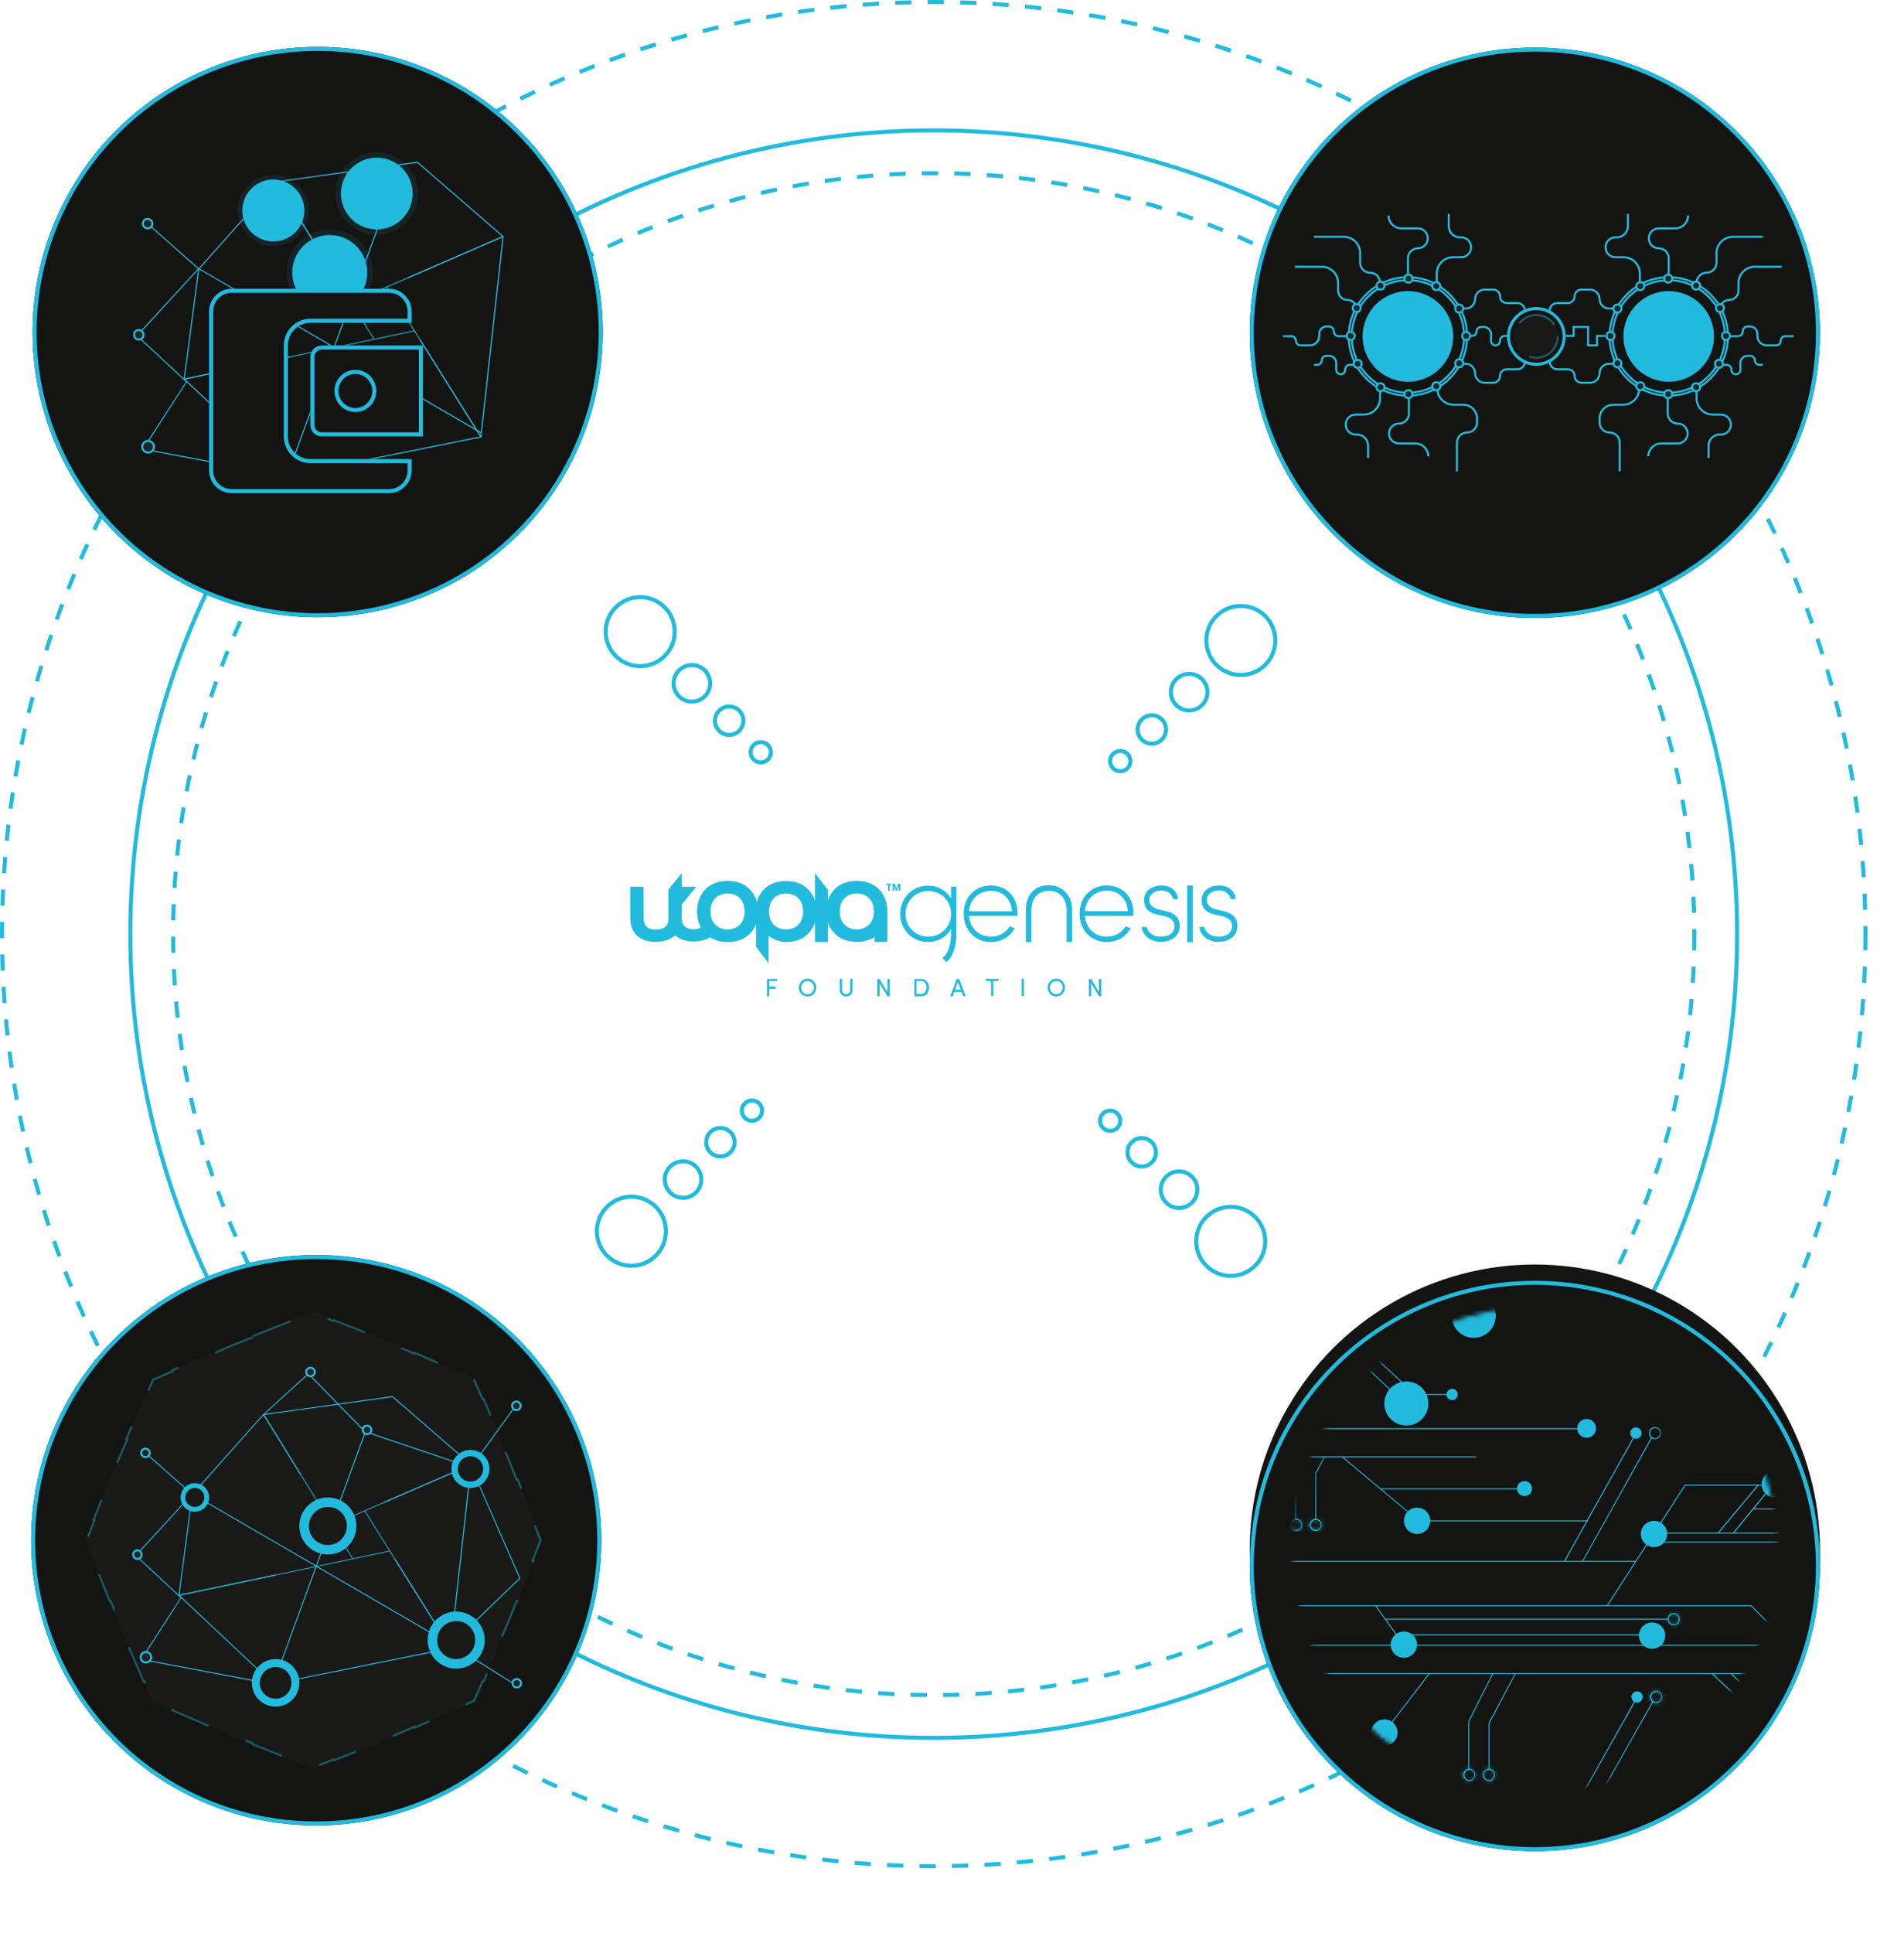 <svg width="469" height="476" viewBox="0 0 469 476" fill="none" xmlns="http://www.w3.org/2000/svg">
<circle cx="229.999" cy="230" r="197.897" stroke="#22BBDD"/>
<circle cx="230" cy="230" r="229.5" stroke="#22BBDD" stroke-dasharray="4 4"/>
<circle cx="230" cy="230" r="187.363" stroke="#22BBDD" stroke-dasharray="4 4"/>
<circle cx="157.696" cy="155.527" r="8.5" transform="rotate(45 157.696 155.527)" stroke="#22BBDD"/>
<circle cx="170.424" cy="168.255" r="4.5" transform="rotate(45 170.424 168.255)" stroke="#22BBDD"/>
<circle cx="179.616" cy="177.447" r="3.5" transform="rotate(45 179.616 177.447)" stroke="#22BBDD"/>
<circle cx="187.395" cy="185.225" r="2.5" transform="rotate(45 187.395 185.225)" stroke="#22BBDD"/>
<circle cx="305.643" cy="157.697" r="8.5" transform="rotate(135 305.643 157.697)" stroke="#22BBDD"/>
<circle cx="292.915" cy="170.425" r="4.5" transform="rotate(135 292.915 170.425)" stroke="#22BBDD"/>
<circle cx="283.723" cy="179.617" r="3.5" transform="rotate(135 283.723 179.617)" stroke="#22BBDD"/>
<circle cx="275.945" cy="187.395" r="2.5" transform="rotate(135 275.945 187.395)" stroke="#22BBDD"/>
<circle cx="303.155" cy="305.644" r="8.5" transform="rotate(-135 303.155 305.644)" stroke="#22BBDD"/>
<circle cx="290.428" cy="292.916" r="4.5" transform="rotate(-135 290.428 292.916)" stroke="#22BBDD"/>
<circle cx="281.235" cy="283.723" r="3.5" transform="rotate(-135 281.235 283.723)" stroke="#22BBDD"/>
<circle cx="273.457" cy="275.945" r="2.5" transform="rotate(-135 273.457 275.945)" stroke="#22BBDD"/>
<circle cx="155.527" cy="303.155" r="8.5" transform="rotate(-45 155.527 303.155)" stroke="#22BBDD"/>
<circle cx="168.255" cy="290.427" r="4.5" transform="rotate(-45 168.255 290.427)" stroke="#22BBDD"/>
<circle cx="177.447" cy="281.235" r="3.5" transform="rotate(-45 177.447 281.235)" stroke="#22BBDD"/>
<circle cx="185.225" cy="273.457" r="2.5" transform="rotate(-45 185.225 273.457)" stroke="#22BBDD"/>
<circle cx="78.251" cy="81.762" r="70.229" transform="rotate(-90 78.251 81.762)" fill="#141413"/>
<circle cx="78.251" cy="81.762" r="69.729" transform="rotate(-90 78.251 81.762)" fill="#141413" stroke="#22BBDD"/>
<path d="M35.416 110.552L35.18 110.421L45.768 94.016L33.581 82.667L33.66 82.562L48.913 65.973L49.018 66.026L118.548 106.418L118.417 106.655L48.965 66.289L33.948 82.641L46.082 93.964L35.416 110.552Z" fill="#22BBDD"/>
<path d="M70.774 117.411L70.669 117.384L35.105 110.685L35.132 110.422L70.616 117.095L95.424 49.208L95.687 49.287L70.774 117.411Z" fill="#22BBDD"/>
<path d="M36.962 55.423L36.788 55.62L48.885 66.33L49.059 66.134L36.962 55.423Z" fill="#22BBDD"/>
<path d="M35.361 82.411C35.361 83.061 34.842 83.58 34.192 83.58C33.542 83.58 33.023 83.061 33.023 82.411C33.023 81.762 33.54 81.244 34.188 81.242C34.847 81.266 35.361 81.793 35.361 82.411Z" fill="#252423" stroke="#22BBDD" stroke-width="0.5"/>
<path d="M37.922 110.005C37.922 110.805 37.284 111.442 36.485 111.442C35.686 111.442 35.048 110.805 35.048 110.005C35.048 109.208 35.684 108.571 36.481 108.568C37.289 108.598 37.922 109.243 37.922 110.005Z" fill="#252423" stroke="#22BBDD" stroke-width="0.5"/>
<path d="M97.125 48.889C97.125 49.539 96.607 50.057 95.957 50.057C95.307 50.057 94.788 49.539 94.788 48.889C94.788 48.238 95.307 47.72 95.957 47.72C96.607 47.72 97.125 48.238 97.125 48.889Z" fill="#252423" stroke="#22BBDD" stroke-width="0.5"/>
<path d="M37.532 55.055C37.532 55.705 37.013 56.223 36.363 56.223C35.713 56.223 35.194 55.705 35.194 55.055C35.194 54.406 35.711 53.888 36.359 53.886C37.018 53.91 37.532 54.437 37.532 55.055Z" fill="#252423" stroke="#22BBDD" stroke-width="0.5"/>
<path d="M123.858 58.112L100.429 68.27L100.533 68.511L123.962 58.353L123.858 58.112Z" fill="#22BBDD"/>
<path d="M68.23 44.668L68.007 44.807L78.031 61.002L78.255 60.864L68.23 44.668Z" fill="#22BBDD"/>
<path d="M71.352 87.755L45.355 93.203L45.408 93.46L71.406 88.012L71.352 87.755Z" fill="#22BBDD"/>
<path opacity="0.8" d="M123.858 58.112L86.419 74.344L86.523 74.585L123.963 58.353L123.858 58.112Z" fill="#22BBDD"/>
<path d="M103.587 83.603L103.364 83.743L118.316 107.608L118.539 107.469L103.587 83.603Z" fill="#22BBDD"/>
<path opacity="0.8" d="M95.434 70.591L95.212 70.73L118.316 107.608L118.539 107.469L95.434 70.591Z" fill="#22BBDD"/>
<path opacity="0.8" d="M68.23 44.668L68.007 44.807L91.967 83.517L92.19 83.378L68.23 44.668Z" fill="#22BBDD"/>
<path opacity="0.8" d="M102.124 81.307L45.355 93.203L45.408 93.46L102.178 81.564L102.124 81.307Z" fill="#22BBDD"/>
<path d="M70.686 117.297L45.23 93.39L48.829 66.173L48.855 66.147L68.033 44.63H68.086L102.843 39.796L124.07 58.187V58.265L118.579 107.682L118.474 107.708L70.686 117.297ZM45.519 93.285L70.765 117.035L118.317 107.445L123.781 58.292L102.764 40.085L68.165 44.867L49.091 66.278L45.519 93.285Z" fill="#22BBDD"/>
<circle opacity="0.1" cx="67.328" cy="51.818" r="8.803" fill="#22BBDD"/>
<circle cx="67.329" cy="51.818" r="7.629" fill="#22BBDD"/>
<circle opacity="0.1" cx="81.228" cy="67.108" r="10.656" fill="#22BBDD"/>
<circle cx="81.228" cy="67.108" r="9.235" fill="#22BBDD"/>
<circle opacity="0.1" cx="92.81" cy="47.648" r="10.193" fill="#22BBDD"/>
<circle cx="92.811" cy="47.648" r="8.834" fill="#22BBDD"/>
<path d="M70.907 107.445V85.076C70.907 83.592 71.492 82.17 72.531 81.121C73.571 80.072 74.981 79.483 76.452 79.483H101.402V76.687C101.402 73.611 98.906 71.095 95.857 71.095H57.046C55.576 71.095 54.166 71.684 53.126 72.733C52.086 73.781 51.502 75.204 51.502 76.687V115.833C51.502 117.316 52.086 118.739 53.126 119.788C54.166 120.836 55.576 121.425 57.046 121.425H95.857C98.906 121.425 101.402 118.909 101.402 115.833V113.037H76.452C74.981 113.037 73.571 112.448 72.531 111.399C71.492 110.35 70.907 108.928 70.907 107.445ZM79.224 85.076C77.699 85.076 76.452 86.334 76.452 87.872V104.649C76.452 106.186 77.699 107.445 79.224 107.445H104.174V85.076H79.224ZM87.54 100.454C85.24 100.454 83.382 98.581 83.382 96.26C83.382 93.939 85.24 92.066 87.54 92.066C89.841 92.066 91.699 93.939 91.699 96.26C91.699 98.581 89.841 100.454 87.54 100.454Z" fill="#141413"/>
<path d="M70.407 85.076V107.445C70.407 109.059 71.043 110.608 72.176 111.751C73.309 112.894 74.847 113.537 76.452 113.537H100.902V115.833C100.902 118.637 98.626 120.925 95.857 120.925H57.046C55.71 120.925 54.427 120.39 53.481 119.435C52.535 118.481 52.002 117.185 52.002 115.833V76.687C52.002 75.335 52.535 74.039 53.481 73.085C54.427 72.13 55.71 71.595 57.046 71.595H95.857C98.626 71.595 100.902 73.883 100.902 76.687V78.983H76.452C74.847 78.983 73.309 79.626 72.176 80.769C71.043 81.912 70.407 83.461 70.407 85.076ZM76.952 87.872C76.952 86.606 77.979 85.576 79.224 85.576H103.674V106.945H79.224C77.979 106.945 76.952 105.914 76.952 104.649V87.872ZM82.882 96.26C82.882 98.853 84.959 100.954 87.54 100.954C90.122 100.954 92.199 98.853 92.199 96.26C92.199 93.667 90.122 91.566 87.54 91.566C84.959 91.566 82.882 93.667 82.882 96.26Z" stroke="#22BBDD"/>
<circle cx="378.066" cy="381.578" r="70.229" fill="#141413"/>
<g filter="url(#filter0_d)">
<circle cx="378.066" cy="381.578" r="70.229" fill="#141413"/>
<circle cx="378.066" cy="381.578" r="69.729" stroke="#22BBDD"/>
</g>
<mask id="mask0" mask-type="alpha" maskUnits="userSpaceOnUse" x="318" y="321" width="120" height="121">
<circle cx="378.066" cy="381.578" r="59.195" fill="#141413" stroke="#22BBDD"/>
</mask>
<g mask="url(#mask0)">
<mask id="mask1" mask-type="alpha" maskUnits="userSpaceOnUse" x="310" y="307" width="208" height="135">
<rect x="310.178" y="307.656" width="207.176" height="133.482" rx="20" fill="#22BBDD"/>
</mask>
<g mask="url(#mask1)">
<path d="M314.071 395.486L314.071 395.254L431.378 395.254L441.111 404.987L509.475 404.987L509.475 405.219L441.019 405.219L431.286 395.486L314.071 395.486Z" fill="#22BBDD"/>
<path d="M441.064 405.219L441.064 404.987L314.071 404.987L314.071 405.219L441.064 405.219Z" fill="#22BBDD"/>
<path d="M314.071 412.171L314.071 411.939L450.519 411.939L450.566 411.986L469.383 427.698L511.05 427.698L511.05 427.93L469.29 427.93L469.244 427.93L450.427 412.171L314.071 412.171Z" fill="#22BBDD"/>
<path d="M395.783 395.301L415.017 365.545L497.841 365.545L497.841 365.777L415.156 365.777L395.968 395.44L395.783 395.301Z" fill="#22BBDD"/>
<path d="M482.082 377.596L482.082 377.364L407.462 377.364L407.462 377.596L482.082 377.596Z" fill="#22BBDD"/>
<path d="M402.967 384.548L402.967 384.316L314.071 384.316L314.071 384.548L402.967 384.548Z" fill="#22BBDD"/>
<path d="M338.775 395.44L338.96 395.301L345.912 405.034L345.727 405.173L338.775 395.44Z" fill="#22BBDD"/>
<path d="M389.757 384.362L406.813 353.773L407.045 353.865L389.943 384.455L389.757 384.362Z" fill="#22BBDD"/>
<path d="M385.262 384.362L402.364 353.773L402.596 353.865L385.493 384.455L385.262 384.362Z" fill="#22BBDD"/>
<path d="M426.28 412.171L426.465 411.986L444.819 428.949L452.791 428.949L452.791 429.181L444.726 429.181L444.68 429.135L426.28 412.171Z" fill="#22BBDD"/>
<path d="M421.644 412.171L421.83 411.986L441.898 430.849L441.759 430.988L421.644 412.171Z" fill="#22BBDD"/>
<path d="M423.128 377.364L433 365.545L433.186 365.731L423.313 377.549L423.128 377.364Z" fill="#22BBDD"/>
<path d="M426.882 377.364L436.569 365.545L436.754 365.731L427.067 377.549L426.882 377.364Z" fill="#22BBDD"/>
<path d="M366.675 435.762L366.675 424.222L373.164 412.032L373.35 412.125L366.907 424.314L366.907 435.762L366.675 435.762Z" fill="#22BBDD"/>
<path d="M361.67 435.762L361.67 423.851L367.603 412.032L367.788 412.125L361.902 423.944L361.902 435.762L361.67 435.762Z" fill="#22BBDD"/>
<path d="M314.071 426.261L314.071 426.029L341.231 426.029L351.984 411.986L352.169 412.125L341.324 426.261L314.071 426.261Z" fill="#22BBDD"/>
<mask id="path-71-inside-1" fill="white">
<path d="M365.286 437.014C365.286 436.18 365.935 435.531 366.769 435.531C367.603 435.531 368.252 436.18 368.252 437.014C368.252 437.848 367.603 438.497 366.769 438.497C365.935 438.497 365.286 437.848 365.286 437.014ZM368.02 437.014C368.02 436.319 367.464 435.762 366.769 435.762C366.074 435.762 365.517 436.319 365.517 437.014C365.517 437.709 366.074 438.265 366.769 438.265C367.464 438.265 368.02 437.709 368.02 437.014Z"/>
</mask>
<path d="M365.286 437.014C365.286 436.18 365.935 435.531 366.769 435.531C367.603 435.531 368.252 436.18 368.252 437.014C368.252 437.848 367.603 438.497 366.769 438.497C365.935 438.497 365.286 437.848 365.286 437.014ZM368.02 437.014C368.02 436.319 367.464 435.762 366.769 435.762C366.074 435.762 365.517 436.319 365.517 437.014C365.517 437.709 366.074 438.265 366.769 438.265C367.464 438.265 368.02 437.709 368.02 437.014Z" fill="#22BBDD"/>
<path d="M366.286 437.014C366.286 436.732 366.487 436.531 366.769 436.531L366.769 434.531C365.382 434.531 364.286 435.627 364.286 437.014L366.286 437.014ZM366.769 436.531C367.051 436.531 367.252 436.732 367.252 437.014L369.252 437.014C369.252 435.627 368.155 434.531 366.769 434.531L366.769 436.531ZM367.252 437.014C367.252 437.296 367.051 437.497 366.769 437.497L366.769 439.497C368.155 439.497 369.252 438.4 369.252 437.014L367.252 437.014ZM366.769 437.497C366.487 437.497 366.286 437.296 366.286 437.014L364.286 437.014C364.286 438.4 365.382 439.497 366.769 439.497L366.769 437.497ZM369.02 437.014C369.02 435.766 368.016 434.762 366.769 434.762L366.769 436.762C366.912 436.762 367.02 436.871 367.02 437.014L369.02 437.014ZM366.769 434.762C365.521 434.762 364.517 435.766 364.517 437.014L366.517 437.014C366.517 436.871 366.626 436.762 366.769 436.762L366.769 434.762ZM364.517 437.014C364.517 438.261 365.521 439.265 366.769 439.265L366.769 437.265C366.626 437.265 366.517 437.157 366.517 437.014L364.517 437.014ZM366.769 439.265C368.016 439.265 369.02 438.261 369.02 437.014L367.02 437.014C367.02 437.157 366.912 437.265 366.769 437.265L366.769 439.265Z" fill="#22BBDD" mask="url(#path-71-inside-1)"/>
<mask id="path-73-inside-2" fill="white">
<path d="M410.799 398.684C410.799 397.85 411.448 397.201 412.282 397.201C413.117 397.201 413.766 397.85 413.766 398.684C413.766 399.518 413.117 400.167 412.282 400.167C411.448 400.167 410.799 399.472 410.799 398.684ZM413.534 398.684C413.534 397.989 412.978 397.433 412.282 397.433C411.587 397.433 411.031 397.989 411.031 398.684C411.031 399.379 411.587 399.935 412.282 399.935C412.978 399.935 413.534 399.379 413.534 398.684Z"/>
</mask>
<path d="M410.799 398.684C410.799 397.85 411.448 397.201 412.282 397.201C413.117 397.201 413.766 397.85 413.766 398.684C413.766 399.518 413.117 400.167 412.282 400.167C411.448 400.167 410.799 399.472 410.799 398.684ZM413.534 398.684C413.534 397.989 412.978 397.433 412.282 397.433C411.587 397.433 411.031 397.989 411.031 398.684C411.031 399.379 411.587 399.935 412.282 399.935C412.978 399.935 413.534 399.379 413.534 398.684Z" fill="#22BBDD"/>
<path d="M411.799 398.684C411.799 398.402 412.001 398.201 412.282 398.201L412.282 396.201C410.896 396.201 409.799 397.297 409.799 398.684L411.799 398.684ZM412.282 398.201C412.564 398.201 412.766 398.402 412.766 398.684L414.766 398.684C414.766 397.297 413.669 396.201 412.282 396.201L412.282 398.201ZM412.766 398.684C412.766 398.966 412.564 399.167 412.282 399.167L412.282 401.167C413.669 401.167 414.766 400.07 414.766 398.684L412.766 398.684ZM412.282 399.167C412.021 399.167 411.799 398.94 411.799 398.684L409.799 398.684C409.799 400.004 410.876 401.167 412.282 401.167L412.282 399.167ZM414.534 398.684C414.534 397.436 413.53 396.433 412.282 396.433L412.282 398.433C412.425 398.433 412.534 398.541 412.534 398.684L414.534 398.684ZM412.282 396.433C411.035 396.433 410.031 397.436 410.031 398.684L412.031 398.684C412.031 398.541 412.14 398.433 412.282 398.433L412.282 396.433ZM410.031 398.684C410.031 399.931 411.035 400.935 412.282 400.935L412.282 398.935C412.14 398.935 412.031 398.827 412.031 398.684L410.031 398.684ZM412.282 400.935C413.53 400.935 414.534 399.931 414.534 398.684L412.534 398.684C412.534 398.827 412.425 398.935 412.282 398.935L412.282 400.935Z" fill="#22BBDD" mask="url(#path-73-inside-2)"/>
<path d="M405.516 402.531C405.516 403.299 406.139 403.921 406.906 403.921C407.674 403.921 408.297 403.299 408.297 402.531C408.297 401.763 407.674 401.14 406.906 401.14C406.139 401.14 405.516 401.763 405.516 402.531Z" fill="#22BBDD"/>
<path d="M410.892 398.777L410.892 398.545L341.184 398.545L341.184 398.777L410.892 398.777Z" fill="#22BBDD"/>
<path d="M406.906 402.624L406.906 402.392L343.873 402.392L343.873 402.623L406.906 402.624Z" fill="#22BBDD"/>
<path d="M466.231 379.82L466.231 379.589L405.979 379.589L405.979 379.82L466.231 379.82Z" fill="#22BBDD"/>
<path d="M472.257 371.663L472.257 371.431L431.841 371.431L431.841 371.663L472.257 371.663Z" fill="#22BBDD"/>
<mask id="path-80-inside-3" fill="white">
<path d="M360.418 437.014C360.418 436.18 361.067 435.531 361.902 435.531C362.736 435.531 363.385 436.18 363.385 437.014C363.385 437.848 362.736 438.497 361.902 438.497C361.067 438.497 360.418 437.848 360.418 437.014ZM363.199 437.014C363.199 436.319 362.643 435.762 361.948 435.762C361.253 435.762 360.697 436.319 360.697 437.014C360.697 437.709 361.253 438.265 361.948 438.265C362.643 438.265 363.199 437.709 363.199 437.014Z"/>
</mask>
<path d="M360.418 437.014C360.418 436.18 361.067 435.531 361.902 435.531C362.736 435.531 363.385 436.18 363.385 437.014C363.385 437.848 362.736 438.497 361.902 438.497C361.067 438.497 360.418 437.848 360.418 437.014ZM363.199 437.014C363.199 436.319 362.643 435.762 361.948 435.762C361.253 435.762 360.697 436.319 360.697 437.014C360.697 437.709 361.253 438.265 361.948 438.265C362.643 438.265 363.199 437.709 363.199 437.014Z" fill="#22BBDD"/>
<path d="M361.418 437.014C361.418 436.732 361.62 436.531 361.902 436.531L361.902 434.531C360.515 434.531 359.418 435.627 359.418 437.014L361.418 437.014ZM361.902 436.531C362.184 436.531 362.385 436.732 362.385 437.014L364.385 437.014C364.385 435.627 363.288 434.531 361.902 434.531L361.902 436.531ZM362.385 437.014C362.385 437.296 362.184 437.497 361.902 437.497L361.902 439.497C363.288 439.497 364.385 438.4 364.385 437.014L362.385 437.014ZM361.902 437.497C361.62 437.497 361.418 437.296 361.418 437.014L359.418 437.014C359.418 438.4 360.515 439.497 361.902 439.497L361.902 437.497ZM364.199 437.014C364.199 435.766 363.196 434.762 361.948 434.762L361.948 436.762C362.091 436.762 362.199 436.871 362.199 437.014L364.199 437.014ZM361.948 434.762C360.7 434.762 359.697 435.766 359.697 437.014L361.697 437.014C361.697 436.871 361.805 436.762 361.948 436.762L361.948 434.762ZM359.697 437.014C359.697 438.261 360.7 439.265 361.948 439.265L361.948 437.265C361.805 437.265 361.697 437.157 361.697 437.014L359.697 437.014ZM361.948 439.265C363.195 439.265 364.199 438.261 364.199 437.014L362.199 437.014C362.199 437.157 362.091 437.265 361.948 437.265L361.948 439.265Z" fill="#22BBDD" mask="url(#path-80-inside-3)"/>
<path d="M406.165 352.846C406.165 352.011 406.813 351.363 407.648 351.363C408.482 351.363 409.131 352.011 409.131 352.846C409.131 353.68 408.482 354.329 407.648 354.329C406.813 354.329 406.165 353.68 406.165 352.846ZM408.945 352.846C408.945 352.151 408.389 351.594 407.694 351.594C406.999 351.594 406.443 352.151 406.443 352.846C406.443 353.541 406.999 354.097 407.694 354.097C408.389 354.097 408.945 353.541 408.945 352.846Z" fill="#22BBDD"/>
<path d="M402.966 353.736C402.474 353.736 402.076 353.338 402.076 352.846C402.076 352.354 402.474 351.955 402.966 351.955C403.458 351.955 403.856 352.354 403.856 352.846C403.856 353.338 403.458 353.736 402.966 353.736Z" fill="#22BBDD" stroke="#22BBDD"/>
<path d="M310.039 342.139L310.039 341.908L311.475 341.908L321.209 351.641L389.618 351.641L389.618 351.872L321.116 351.872L311.383 342.139L310.039 342.139Z" fill="#22BBDD"/>
<path d="M310.038 358.825L310.038 358.593L330.663 358.593L349.481 374.351L391.147 374.351L391.147 374.583L349.434 374.583L349.388 374.537L330.571 358.825L310.038 358.825Z" fill="#22BBDD"/>
<path d="M375.111 366.704L375.111 366.472L340.026 366.472L340.026 366.704L375.111 366.704Z" fill="#22BBDD"/>
<path d="M363.663 358.825L363.663 358.593L330.617 358.593L330.617 358.825L363.663 358.825Z" fill="#22BBDD"/>
<path d="M285.613 341.954L304.894 312.152L350.593 312.152L350.593 312.384L305.033 312.384L285.845 342.093L285.613 341.954Z" fill="#22BBDD"/>
<path d="M362.181 324.203L362.181 323.971L287.56 323.971L287.56 324.203L362.181 324.203Z" fill="#22BBDD"/>
<path d="M330.153 326.427L330.292 326.288L348.646 343.252L356.618 343.252L356.618 343.483L348.554 343.483L348.507 343.437L330.153 326.427Z" fill="#22BBDD"/>
<path d="M325.519 326.427L325.658 326.288L345.727 345.106L345.588 345.291L325.519 326.427Z" fill="#22BBDD"/>
<path d="M316.759 324.017L326.446 312.199L326.585 312.338L316.945 324.156L316.759 324.017Z" fill="#22BBDD"/>
<path d="M323.99 374.212L324.036 362.672L326.168 358.639L326.354 358.732L324.222 362.764L324.222 374.212L323.99 374.212Z" fill="#22BBDD"/>
<path d="M319.03 374.212L319.03 362.301L320.792 358.778L321.023 358.871L319.262 362.393L319.262 374.212L319.03 374.212Z" fill="#22BBDD"/>
<mask id="path-95-inside-4" fill="white">
<path d="M322.599 375.464C322.599 374.629 323.248 373.98 324.082 373.98C324.917 373.98 325.565 374.629 325.565 375.464C325.565 376.298 324.917 376.947 324.082 376.947C323.248 376.947 322.599 376.298 322.599 375.464ZM325.38 375.464C325.38 374.768 324.824 374.212 324.129 374.212C323.433 374.212 322.877 374.768 322.877 375.464C322.877 376.159 323.433 376.715 324.129 376.715C324.824 376.715 325.38 376.159 325.38 375.464Z"/>
</mask>
<path d="M322.599 375.464C322.599 374.629 323.248 373.98 324.082 373.98C324.917 373.98 325.565 374.629 325.565 375.464C325.565 376.298 324.917 376.947 324.082 376.947C323.248 376.947 322.599 376.298 322.599 375.464ZM325.38 375.464C325.38 374.768 324.824 374.212 324.129 374.212C323.433 374.212 322.877 374.768 322.877 375.464C322.877 376.159 323.433 376.715 324.129 376.715C324.824 376.715 325.38 376.159 325.38 375.464Z" fill="#22BBDD"/>
<path d="M323.599 375.464C323.599 375.182 323.8 374.98 324.082 374.98L324.082 372.98C322.696 372.98 321.599 374.077 321.599 375.464L323.599 375.464ZM324.082 374.98C324.364 374.98 324.565 375.182 324.565 375.464L326.565 375.464C326.565 374.077 325.469 372.98 324.082 372.98L324.082 374.98ZM324.565 375.464C324.565 375.746 324.364 375.947 324.082 375.947L324.082 377.947C325.469 377.947 326.565 376.85 326.565 375.464L324.565 375.464ZM324.082 375.947C323.8 375.947 323.599 375.746 323.599 375.464L321.599 375.464C321.599 376.85 322.696 377.947 324.082 377.947L324.082 375.947ZM326.38 375.464C326.38 374.216 325.376 373.212 324.129 373.212L324.129 375.212C324.272 375.212 324.38 375.321 324.38 375.464L326.38 375.464ZM324.129 373.212C322.881 373.212 321.877 374.216 321.877 375.464L323.877 375.464C323.877 375.321 323.986 375.212 324.129 375.212L324.129 373.212ZM321.877 375.464C321.877 376.711 322.881 377.715 324.129 377.715L324.129 375.715C323.986 375.715 323.877 375.607 323.877 375.464L321.877 375.464ZM324.129 377.715C325.376 377.715 326.38 376.711 326.38 375.464L324.38 375.464C324.38 375.607 324.272 375.715 324.129 375.715L324.129 377.715Z" fill="#22BBDD" mask="url(#path-95-inside-4)"/>
<path d="M361.717 324.11C361.717 324.878 362.34 325.5 363.108 325.5C363.876 325.5 364.498 324.878 364.498 324.11C364.498 323.342 363.876 322.72 363.108 322.72C362.34 322.72 361.717 323.342 361.717 324.11Z" fill="#22BBDD"/>
<path d="M346.376 326.474L346.376 326.242L286.124 326.242L286.124 326.474L346.376 326.474Z" fill="#22BBDD"/>
<path d="M390.823 353.504C389.82 353.504 389.006 352.691 389.006 351.687C389.006 350.683 389.82 349.87 390.823 349.87C391.827 349.87 392.641 350.683 392.641 351.687C392.641 352.691 391.827 353.504 390.823 353.504Z" fill="#22BBDD" stroke="#22BBDD"/>
<path d="M375.528 367.872C374.78 367.872 374.174 367.266 374.174 366.518C374.174 365.771 374.78 365.164 375.528 365.164C376.276 365.164 376.882 365.771 376.882 366.518C376.882 367.266 376.276 367.872 375.528 367.872Z" fill="#22BBDD" stroke="#22BBDD"/>
<path d="M357.685 344.235C357.193 344.235 356.794 343.836 356.794 343.344C356.794 342.853 357.193 342.454 357.685 342.454C358.177 342.454 358.575 342.853 358.575 343.344C358.575 343.836 358.177 344.235 357.685 344.235Z" fill="#22BBDD" stroke="#22BBDD"/>
<path d="M345.17 345.847C345.17 346.615 345.793 347.238 346.561 347.238C347.329 347.238 347.951 346.615 347.951 345.847C347.951 345.079 347.329 344.457 346.561 344.457C345.793 344.457 345.17 345.079 345.17 345.847Z" fill="#22BBDD"/>
<mask id="path-103-inside-5" fill="white">
<path d="M317.779 375.464C317.779 374.629 318.428 373.98 319.262 373.98C320.096 373.98 320.745 374.629 320.745 375.464C320.745 376.298 320.096 376.947 319.262 376.947C318.428 376.947 317.779 376.298 317.779 375.464ZM320.56 375.464C320.56 374.768 320.004 374.212 319.308 374.212C318.613 374.212 318.057 374.768 318.057 375.464C318.057 376.159 318.613 376.715 319.308 376.715C320.004 376.715 320.56 376.159 320.56 375.464Z"/>
</mask>
<path d="M317.779 375.464C317.779 374.629 318.428 373.98 319.262 373.98C320.096 373.98 320.745 374.629 320.745 375.464C320.745 376.298 320.096 376.947 319.262 376.947C318.428 376.947 317.779 376.298 317.779 375.464ZM320.56 375.464C320.56 374.768 320.004 374.212 319.308 374.212C318.613 374.212 318.057 374.768 318.057 375.464C318.057 376.159 318.613 376.715 319.308 376.715C320.004 376.715 320.56 376.159 320.56 375.464Z" fill="#22BBDD"/>
<path d="M318.779 375.464C318.779 375.182 318.98 374.98 319.262 374.98L319.262 372.98C317.875 372.98 316.779 374.077 316.779 375.464L318.779 375.464ZM319.262 374.98C319.544 374.98 319.745 375.182 319.745 375.464L321.745 375.464C321.745 374.077 320.649 372.98 319.262 372.98L319.262 374.98ZM319.745 375.464C319.745 375.746 319.544 375.947 319.262 375.947L319.262 377.947C320.649 377.947 321.745 376.85 321.745 375.464L319.745 375.464ZM319.262 375.947C318.98 375.947 318.779 375.746 318.779 375.464L316.779 375.464C316.779 376.85 317.875 377.947 319.262 377.947L319.262 375.947ZM321.56 375.464C321.56 374.216 320.556 373.212 319.308 373.212L319.308 375.212C319.451 375.212 319.56 375.321 319.56 375.464L321.56 375.464ZM319.308 373.212C318.061 373.212 317.057 374.216 317.057 375.464L319.057 375.464C319.057 375.321 319.165 375.212 319.308 375.212L319.308 373.212ZM317.057 375.464C317.057 376.711 318.061 377.715 319.308 377.715L319.308 375.715C319.165 375.715 319.057 375.607 319.057 375.464L317.057 375.464ZM319.308 377.715C320.556 377.715 321.56 376.711 321.56 375.464L319.56 375.464C319.56 375.607 319.451 375.715 319.308 375.715L319.308 377.715Z" fill="#22BBDD" mask="url(#path-103-inside-5)"/>
<path d="M394.485 441.139L407.138 418.753L407.323 418.892L394.67 441.231L394.485 441.139Z" fill="#22BBDD"/>
<path d="M390.036 441.139L402.642 418.753L402.874 418.892L390.221 441.231L390.036 441.139Z" fill="#22BBDD"/>
<mask id="path-107-inside-6" fill="white">
<path d="M406.443 417.826C406.443 416.991 407.092 416.342 407.926 416.342C408.76 416.342 409.409 416.991 409.409 417.826C409.409 418.66 408.76 419.309 407.926 419.309C407.092 419.309 406.443 418.66 406.443 417.826ZM409.224 417.826C409.224 417.13 408.668 416.574 407.972 416.574C407.277 416.574 406.721 417.13 406.721 417.826C406.721 418.521 407.277 419.077 407.972 419.077C408.668 419.077 409.224 418.521 409.224 417.826Z"/>
</mask>
<path d="M406.443 417.826C406.443 416.991 407.092 416.342 407.926 416.342C408.76 416.342 409.409 416.991 409.409 417.826C409.409 418.66 408.76 419.309 407.926 419.309C407.092 419.309 406.443 418.66 406.443 417.826ZM409.224 417.826C409.224 417.13 408.668 416.574 407.972 416.574C407.277 416.574 406.721 417.13 406.721 417.826C406.721 418.521 407.277 419.077 407.972 419.077C408.668 419.077 409.224 418.521 409.224 417.826Z" fill="#22BBDD"/>
<path d="M407.443 417.826C407.443 417.544 407.644 417.342 407.926 417.342L407.926 415.342C406.539 415.342 405.443 416.439 405.443 417.826L407.443 417.826ZM407.926 417.342C408.208 417.342 408.409 417.544 408.409 417.826L410.409 417.826C410.409 416.439 409.313 415.342 407.926 415.342L407.926 417.342ZM408.409 417.826C408.409 418.108 408.208 418.309 407.926 418.309L407.926 420.309C409.313 420.309 410.409 419.212 410.409 417.826L408.409 417.826ZM407.926 418.309C407.644 418.309 407.443 418.108 407.443 417.826L405.443 417.826C405.443 419.212 406.539 420.309 407.926 420.309L407.926 418.309ZM410.224 417.826C410.224 416.578 409.22 415.574 407.972 415.574L407.972 417.574C408.115 417.574 408.224 417.683 408.224 417.826L410.224 417.826ZM407.972 415.574C406.725 415.574 405.721 416.578 405.721 417.826L407.721 417.826C407.721 417.683 407.829 417.574 407.972 417.574L407.972 415.574ZM405.721 417.826C405.721 419.073 406.725 420.077 407.972 420.077L407.972 418.077C407.829 418.077 407.721 417.969 407.721 417.826L405.721 417.826ZM407.972 420.077C409.22 420.077 410.224 419.073 410.224 417.826L408.224 417.826C408.224 417.969 408.115 418.077 407.972 418.077L407.972 420.077Z" fill="#22BBDD" mask="url(#path-107-inside-6)"/>
<path d="M403.244 418.716C402.753 418.716 402.354 418.317 402.354 417.826C402.354 417.334 402.753 416.935 403.244 416.935C403.736 416.935 404.135 417.334 404.135 417.826C404.135 418.317 403.736 418.716 403.244 418.716Z" fill="#22BBDD" stroke="#22BBDD"/>
<path d="M346.237 326.335C346.237 325.5 346.886 324.852 347.72 324.852C348.554 324.852 349.203 325.5 349.203 326.335C349.203 327.169 348.554 327.818 347.72 327.818C346.886 327.818 346.237 327.169 346.237 326.335ZM349.018 326.335C349.018 325.639 348.462 325.083 347.766 325.083C347.071 325.083 346.515 325.639 346.515 326.335C346.515 327.03 347.071 327.586 347.766 327.586C348.462 327.586 349.018 327.076 349.018 326.335Z" fill="#22BBDD"/>
<path d="M363.015 328.894C360.278 328.894 358.092 326.707 358.092 323.971C358.092 321.235 360.278 319.048 363.015 319.048C365.751 319.048 367.937 321.235 367.937 323.971C367.937 326.705 365.708 328.894 363.015 328.894Z" fill="#22BBDD" stroke="#22BBDD"/>
<path d="M346.422 350.492C343.686 350.492 341.499 348.306 341.499 345.569C341.499 342.833 343.686 340.646 346.422 340.646C349.158 340.646 351.345 342.833 351.345 345.569C351.345 348.306 349.158 350.492 346.422 350.492Z" fill="#22BBDD" stroke="#22BBDD"/>
<path d="M410.16 377.688L410.16 377.688L410.16 377.701C410.199 379.169 408.955 380.433 407.416 380.433C405.884 380.433 404.671 379.22 404.671 377.688C404.671 376.157 405.884 374.944 407.416 374.944C408.947 374.944 410.16 376.157 410.16 377.688Z" fill="#22BBDD" stroke="#22BBDD"/>
<path d="M345.819 407.685C344.288 407.685 343.075 406.472 343.075 404.941C343.075 403.409 344.288 402.197 345.819 402.197C347.351 402.197 348.563 403.409 348.563 404.941C348.563 406.426 347.304 407.685 345.819 407.685Z" fill="#22BBDD" stroke="#22BBDD"/>
<path d="M409.697 402.716L409.697 402.716L409.697 402.729C409.736 404.197 408.492 405.461 406.953 405.461C405.421 405.461 404.208 404.248 404.208 402.716C404.208 401.185 405.421 399.972 406.953 399.972C408.484 399.972 409.697 401.185 409.697 402.716Z" fill="#22BBDD" stroke="#22BBDD"/>
<path d="M437.172 368.197C435.64 368.197 434.427 366.984 434.427 365.452C434.427 363.921 435.64 362.708 437.172 362.708C438.703 362.708 439.916 363.921 439.916 365.452C439.916 366.984 438.703 368.197 437.172 368.197Z" fill="#22BBDD" stroke="#22BBDD"/>
<path d="M349.063 377.188C347.532 377.188 346.319 375.975 346.319 374.444C346.319 372.912 347.532 371.7 349.063 371.7C350.595 371.7 351.808 372.912 351.808 374.444C351.808 375.934 350.59 377.188 349.063 377.188Z" fill="#22BBDD" stroke="#22BBDD"/>
<path d="M343.744 426.585L343.744 426.585L343.744 426.598C343.783 428.108 342.543 429.33 341 429.33C339.468 429.33 338.255 428.117 338.255 426.585C338.255 425.054 339.468 423.841 341 423.841C342.531 423.841 343.744 425.054 343.744 426.585Z" fill="#22BBDD" stroke="#22BBDD"/>
</g>
</g>
<ellipse cx="77.895" cy="379.237" rx="70.229" ry="70.229" fill="#141413"/>
<path d="M147.624 379.237C147.624 417.747 116.405 448.966 77.895 448.966C39.385 448.966 8.166 417.747 8.166 379.237C8.166 340.726 39.385 309.508 77.895 309.508C116.405 309.508 147.624 340.726 147.624 379.237Z" fill="#141413" stroke="#22BBDD"/>
<path d="M77.252 323.053L97.248 330.964L116.98 339.509L125.526 359.241L133.436 379.237L125.526 399.232L116.98 418.964L97.248 427.51L77.252 435.42L57.257 427.51L37.525 418.964L28.98 399.232L21.069 379.237L28.98 359.241L37.525 339.509L57.257 330.964L77.252 323.053Z" fill="white" fill-opacity="0.02"/>
<path d="M62.256 328.986L72.254 325.031L72.346 325.263L77.252 323.322L82.159 325.263L82.251 325.031L92.249 328.986L92.157 329.219L97.152 331.195L102.082 333.329L102.181 333.1L112.047 337.373L111.948 337.602L116.79 339.699L118.887 344.542L119.116 344.442L123.389 354.308L123.16 354.408L125.295 359.337L127.271 364.332L127.503 364.24L131.458 374.238L131.226 374.33L133.167 379.237L131.226 384.144L131.458 384.235L127.503 394.233L127.271 394.141L125.295 399.136L123.16 404.066L123.389 404.165L119.116 414.031L118.887 413.932L116.79 418.774L111.948 420.871L112.047 421.101L102.181 425.373L102.082 425.144L97.152 427.279L92.157 429.255L92.249 429.487L82.251 433.442L82.159 433.21L77.252 435.151L72.346 433.21L72.254 433.442L62.256 429.487L62.348 429.255L57.353 427.279L52.423 425.144L52.324 425.373L42.458 421.101L42.557 420.871L37.715 418.774L35.618 413.932L35.389 414.031L31.116 404.165L31.345 404.066L29.21 399.136L27.234 394.141L27.002 394.233L23.047 384.235L23.279 384.144L21.338 379.237L23.279 374.33L23.047 374.238L27.002 364.24L27.234 364.332L29.21 359.337L31.345 354.408L31.116 354.308L35.389 344.442L35.618 344.542L37.715 339.699L42.557 337.602L42.458 337.373L52.324 333.1L52.423 333.329L57.353 331.195L62.348 329.219L62.256 328.986Z" stroke="#22BBDD" stroke-opacity="0.4" stroke-width="0.5" stroke-dasharray="10 10"/>
<path d="M34.963 408.55L34.747 408.429L44.445 393.405L33.283 383.011L33.355 382.914L47.325 367.721L47.421 367.769L111.102 404.763L110.982 404.98L47.373 368.01L33.619 382.986L44.733 393.356L34.963 408.55Z" fill="#22BBDD"/>
<path d="M126.761 414.831L110.753 404.868L111.113 404.771L127.913 388.55L115.913 361.187L116.129 361.091L128.201 388.599L128.153 388.671L111.305 404.916L126.881 414.614L126.761 414.831Z" fill="#22BBDD"/>
<path d="M67.347 414.831L67.25 414.807L34.679 408.671L34.703 408.43L67.202 414.542L89.922 352.366L90.164 352.439L67.347 414.831Z" fill="#22BBDD"/>
<path d="M36.38 358.058L36.221 358.239L47.3 368.048L47.459 367.868L36.38 358.058Z" fill="#22BBDD"/>
<path d="M116.039 361.439L89.81 352.588L89.786 352.564L75.937 338.396L64.834 348.522L64.689 348.354L75.961 338.059L89.955 352.371L115.943 361.151L126.612 346.478L126.805 346.622L116.039 361.439Z" fill="#22BBDD"/>
<path d="M77.529 337.805C77.529 338.389 77.064 338.854 76.48 338.854C75.896 338.854 75.431 338.389 75.431 337.805C75.431 337.221 75.896 336.756 76.48 336.756C77.064 336.756 77.529 337.221 77.529 337.805Z" fill="#252423" stroke="#22BBDD" stroke-width="0.5"/>
<path d="M128.251 346.13C128.251 346.714 127.785 347.18 127.202 347.18C126.618 347.18 126.152 346.714 126.152 346.13C126.152 345.546 126.618 345.081 127.202 345.081C127.782 345.081 128.251 345.568 128.251 346.13Z" fill="#252423" stroke="#22BBDD" stroke-width="0.5"/>
<path d="M34.893 382.776C34.893 383.36 34.427 383.825 33.843 383.825C33.26 383.825 32.794 383.36 32.794 382.776C32.794 382.193 33.257 381.729 33.839 381.726C34.432 381.748 34.893 382.222 34.893 382.776Z" fill="#252423" stroke="#22BBDD" stroke-width="0.5"/>
<path d="M37.237 408.049C37.237 408.769 36.663 409.344 35.943 409.344C35.222 409.344 34.648 408.769 34.648 408.049C34.648 407.33 35.22 406.756 35.938 406.754C36.668 406.78 37.237 407.363 37.237 408.049Z" fill="#252423" stroke="#22BBDD" stroke-width="0.5"/>
<path d="M91.461 352.073C91.461 352.657 90.995 353.123 90.412 353.123C89.828 353.123 89.362 352.657 89.362 352.073C89.362 351.49 89.828 351.024 90.412 351.024C90.995 351.024 91.461 351.49 91.461 352.073Z" fill="#252423" stroke="#22BBDD" stroke-width="0.5"/>
<path d="M128.347 414.441C128.347 415.024 127.881 415.49 127.297 415.49C126.714 415.49 126.248 415.024 126.248 414.441C126.248 413.858 126.711 413.393 127.293 413.391C127.886 413.413 128.347 413.887 128.347 414.441Z" fill="#252423" stroke="#22BBDD" stroke-width="0.5"/>
<path d="M36.881 357.721C36.881 358.305 36.415 358.77 35.831 358.77C35.248 358.77 34.782 358.305 34.782 357.721C34.782 357.139 35.246 356.674 35.827 356.672C36.42 356.694 36.881 357.167 36.881 357.721Z" fill="#252423" stroke="#22BBDD" stroke-width="0.5"/>
<path d="M115.966 360.521L94.508 369.824L94.603 370.045L116.062 360.742L115.966 360.521Z" fill="#22BBDD"/>
<path d="M65.018 348.208L64.814 348.335L73.995 363.168L74.199 363.041L65.018 348.208Z" fill="#22BBDD"/>
<path d="M67.877 387.67L44.066 392.66L44.116 392.895L67.926 387.906L67.877 387.67Z" fill="#22BBDD"/>
<path opacity="0.8" d="M115.966 360.521L81.676 375.388L81.772 375.608L116.061 360.741L115.966 360.521Z" fill="#22BBDD"/>
<path d="M97.4 383.868L97.196 383.995L110.89 405.853L111.094 405.725L97.4 383.868Z" fill="#22BBDD"/>
<path opacity="0.8" d="M89.933 371.95L89.73 372.078L110.89 405.853L111.094 405.725L89.933 371.95Z" fill="#22BBDD"/>
<path opacity="0.8" d="M65.018 348.208L64.814 348.335L86.758 383.788L86.962 383.662L65.018 348.208Z" fill="#22BBDD"/>
<path opacity="0.8" d="M96.06 381.765L44.066 392.66L44.116 392.895L96.109 382L96.06 381.765Z" fill="#22BBDD"/>
<path d="M67.268 414.727L43.952 392.831L47.249 367.904L47.273 367.88L64.837 348.173H64.885L96.719 343.746L116.16 360.589V360.661L111.131 405.921L111.035 405.945L67.268 414.727ZM44.217 392.735L67.34 414.487L110.891 405.704L115.896 360.685L96.647 344.011L64.958 348.39L47.489 368L44.217 392.735Z" fill="#22BBDD"/>
<path d="M112.367 410.84C116.245 410.84 119.39 407.695 119.39 403.817C119.39 399.938 116.245 396.794 112.367 396.794C108.488 396.794 105.344 399.938 105.344 403.817C105.344 407.695 108.488 410.84 112.367 410.84Z" fill="#22BBDD"/>
<path d="M117.048 403.803C117.048 405.032 116.584 406.151 115.793 406.997C114.946 407.925 113.718 408.499 112.353 408.499C110.906 408.499 109.596 407.844 108.749 406.806C108.067 405.987 107.685 404.95 107.685 403.831C107.685 401.237 109.787 399.135 112.38 399.135C114.946 399.108 117.048 401.21 117.048 403.803Z" fill="#191918"/>
<path d="M115.878 366.361C118.464 366.361 120.56 364.265 120.56 361.679C120.56 359.094 118.464 356.997 115.878 356.997C113.292 356.997 111.196 359.094 111.196 361.679C111.196 364.265 113.292 366.361 115.878 366.361Z" fill="#22BBDD"/>
<path d="M118.999 361.67C118.999 362.489 118.69 363.236 118.162 363.8C117.598 364.419 116.779 364.801 115.869 364.801C114.904 364.801 114.031 364.364 113.467 363.672C113.012 363.126 112.757 362.435 112.757 361.689C112.757 359.96 114.158 358.558 115.887 358.558C117.598 358.54 118.999 359.941 118.999 361.67Z" fill="#191918"/>
<path d="M80.764 382.748C84.643 382.748 87.787 379.604 87.787 375.725C87.787 371.847 84.643 368.702 80.764 368.702C76.885 368.702 73.741 371.847 73.741 375.725C73.741 379.604 76.885 382.748 80.764 382.748Z" fill="#22BBDD"/>
<path d="M85.446 375.712C85.446 376.94 84.982 378.059 84.19 378.906C83.344 379.834 82.115 380.407 80.75 380.407C79.303 380.407 77.993 379.752 77.147 378.715C76.464 377.896 76.082 376.858 76.082 375.739C76.082 373.146 78.184 371.044 80.778 371.044C83.344 371.016 85.446 373.118 85.446 375.712Z" fill="#191918"/>
<path d="M47.991 372.214C49.93 372.214 51.502 370.642 51.502 368.702C51.502 366.763 49.93 365.191 47.991 365.191C46.052 365.191 44.48 366.763 44.48 368.702C44.48 370.642 46.052 372.214 47.991 372.214Z" fill="#22BBDD"/>
<path d="M50.332 368.696C50.332 369.31 50.1 369.869 49.704 370.293C49.281 370.757 48.667 371.043 47.984 371.043C47.261 371.043 46.606 370.716 46.183 370.197C45.842 369.788 45.65 369.269 45.65 368.709C45.65 367.412 46.701 366.361 47.998 366.361C49.281 366.348 50.332 367.399 50.332 368.696Z" fill="#191918"/>
<path d="M67.889 420.204C71.121 420.204 73.741 417.583 73.741 414.351C73.741 411.119 71.121 408.499 67.889 408.499C64.656 408.499 62.036 411.119 62.036 414.351C62.036 417.583 64.656 420.204 67.889 420.204Z" fill="#22BBDD"/>
<path d="M71.79 414.34C71.79 415.364 71.404 416.296 70.744 417.002C70.039 417.775 69.015 418.253 67.877 418.253C66.672 418.253 65.58 417.707 64.875 416.842C64.306 416.16 63.987 415.295 63.987 414.363C63.987 412.201 65.739 410.45 67.9 410.45C70.039 410.427 71.79 412.179 71.79 414.34Z" fill="#191918"/>
<ellipse cx="378.066" cy="81.934" rx="70.229" ry="70.229" transform="rotate(90 378.066 81.934)" fill="#141413"/>
<path d="M378.066 151.663C339.556 151.663 308.337 120.444 308.337 81.934C308.337 43.423 339.556 12.205 378.066 12.205C416.576 12.205 447.795 43.423 447.795 81.934C447.795 120.444 416.576 151.663 378.066 151.663Z" fill="#141413" stroke="#22BBDD"/>
<path d="M361.759 82.708H362.617C363.226 82.708 363.72 82.214 363.72 81.605V81.605C363.72 80.995 364.214 80.501 364.824 80.501H365.498C366.48 80.501 367.276 81.297 367.276 82.279V83.934C367.276 84.543 367.77 85.037 368.379 85.037V85.037C368.988 85.037 369.482 84.543 369.482 83.934V83.873C369.482 83.23 370.004 82.708 370.647 82.708H371.444" stroke="#22BBDD" stroke-width="0.5"/>
<path d="M323.631 89.819H324.489C325.098 89.819 325.592 89.325 325.592 88.715V88.715C325.592 88.106 326.086 87.612 326.696 87.612H327.37C328.352 87.612 329.148 88.408 329.148 89.39V91.045C329.148 91.654 329.642 92.148 330.251 92.148V92.148C330.861 92.148 331.355 91.654 331.355 91.045V90.984C331.355 90.34 331.876 89.819 332.519 89.819H333.316" stroke="#22BBDD" stroke-width="0.5"/>
<path d="M434.215 89.819H433.357C432.747 89.819 432.253 89.325 432.253 88.715V88.715C432.253 88.106 431.759 87.612 431.15 87.612H430.476C429.494 87.612 428.698 88.408 428.698 89.39V91.045C428.698 91.654 428.204 92.148 427.595 92.148V92.148C426.985 92.148 426.491 91.654 426.491 91.045V90.984C426.491 90.34 425.97 89.819 425.327 89.819H424.53" stroke="#22BBDD" stroke-width="0.5"/>
<path d="M316.03 82.771H318.075C318.701 82.771 319.208 83.278 319.208 83.904V83.904C319.208 84.53 319.716 85.037 320.342 85.037H322.64C323.926 85.037 324.969 83.995 324.969 82.708V82.167C324.969 81.179 325.769 80.379 326.757 80.379H327.348C328.009 80.379 328.545 80.914 328.545 81.575V81.575C328.545 82.236 329.08 82.771 329.741 82.771H331.723" stroke="#22BBDD" stroke-width="0.5"/>
<path d="M441.815 82.771H439.77C439.145 82.771 438.637 83.278 438.637 83.904V83.904C438.637 84.53 438.13 85.037 437.504 85.037H435.206C433.92 85.037 432.877 83.995 432.877 82.708V82.167C432.877 81.179 432.076 80.379 431.089 80.379H430.497C429.837 80.379 429.301 80.914 429.301 81.575V81.575C429.301 82.236 428.766 82.771 428.105 82.771H426.123" stroke="#22BBDD" stroke-width="0.5"/>
<path d="M385.666 82.708H387.628V80.501H391.183V85.037H393.39V82.708H395.351" stroke="#22BBDD" stroke-width="0.5"/>
<circle cx="346.802" cy="82.831" r="11.156" fill="#22BBDD"/>
<circle r="11.156" transform="matrix(-1 0 0 1 411.044 82.831)" fill="#22BBDD"/>
<circle cx="378.432" cy="82.831" r="5.517" fill="white" fill-opacity="0.02"/>
<circle cx="378.432" cy="82.831" r="5.267" stroke="#22BBDD" stroke-opacity="0.4" stroke-width="0.5" stroke-dasharray="10 10"/>
<circle cx="346.802" cy="82.831" r="13.849" stroke="#22BBDD" stroke-width="0.5"/>
<circle r="13.849" transform="matrix(-1 0 0 1 411.043 82.831)" stroke="#22BBDD" stroke-width="0.5"/>
<circle cx="378.432" cy="82.831" r="6.738" stroke="#22BBDD" stroke-width="0.5"/>
<circle cx="346.802" cy="82.831" r="14.584" stroke="#22BBDD" stroke-width="0.5"/>
<circle r="14.584" transform="matrix(-1 0 0 1 411.044 82.831)" stroke="#22BBDD" stroke-width="0.5"/>
<circle cx="378.432" cy="82.831" r="6.983" stroke="#22BBDD" stroke-width="0.5"/>
<path d="M359.92 75.965H361.023C362.31 75.965 363.353 74.922 363.353 73.636V73.636C363.353 72.35 364.396 71.307 365.682 71.307H367.827C368.742 71.307 369.483 72.048 369.483 72.962V72.962C369.483 73.876 370.224 74.617 371.138 74.617H373.773C374.789 74.617 375.612 75.44 375.612 76.456V76.456" stroke="#22BBDD" stroke-width="0.5"/>
<path d="M397.435 75.965H396.331C395.045 75.965 394.002 74.922 394.002 73.636V73.636C394.002 72.35 392.959 71.307 391.672 71.307H389.527C388.613 71.307 387.872 72.048 387.872 72.962V72.962C387.872 73.876 387.131 74.617 386.217 74.617H383.581C382.565 74.617 381.742 75.44 381.742 76.456V76.456" stroke="#22BBDD" stroke-width="0.5"/>
<path d="M359.92 89.574H361.023C362.31 89.574 363.353 90.617 363.353 91.903V91.903C363.353 93.189 364.396 94.232 365.682 94.232H367.827C368.742 94.232 369.483 93.491 369.483 92.577V92.577C369.483 91.663 370.224 90.922 371.138 90.922H373.773C374.789 90.922 375.612 90.099 375.612 89.083V89.083" stroke="#22BBDD" stroke-width="0.5"/>
<path d="M397.435 89.574H396.331C395.045 89.574 394.002 90.617 394.002 91.903V91.903C394.002 93.189 392.959 94.232 391.672 94.232H389.527C388.613 94.232 387.872 93.491 387.872 92.577V92.577C387.872 91.663 387.131 90.922 386.217 90.922H383.581C382.565 90.922 381.742 90.099 381.742 89.083V89.083" stroke="#22BBDD" stroke-width="0.5"/>
<path d="M339.936 69.958V69.59C339.936 68.236 338.839 67.138 337.484 67.138V67.138C336.13 67.138 335.032 66.04 335.032 64.686V62.311C335.032 60.102 333.242 58.311 331.032 58.311H323.631" stroke="#22BBDD" stroke-width="0.5"/>
<path d="M417.909 69.958V69.59C417.909 68.236 419.007 67.138 420.361 67.138V67.138C421.715 67.138 422.813 66.04 422.813 64.686V62.311C422.813 60.102 424.604 58.311 426.813 58.311H434.215" stroke="#22BBDD" stroke-width="0.5"/>
<path d="M334.175 76.456V76.13C334.175 74.867 333.151 73.844 331.889 73.844V73.844C330.626 73.844 329.603 72.82 329.603 71.558V69.667C329.603 67.458 327.812 65.667 325.603 65.667H318.973" stroke="#22BBDD" stroke-width="0.5"/>
<path d="M423.671 76.456V76.13C423.671 74.867 424.694 73.844 425.957 73.844V73.844C427.22 73.844 428.243 72.82 428.243 71.558V69.667C428.243 67.458 430.034 65.667 432.243 65.667H438.873" stroke="#22BBDD" stroke-width="0.5"/>
<circle cx="359.43" cy="89.451" r="0.976" transform="rotate(-90 359.43 89.451)" fill="#252423" stroke="#22BBDD" stroke-width="0.5"/>
<circle r="0.976" transform="matrix(-1.19249e-08 -1 -1 1.19249e-08 398.416 89.451)" fill="#252423" stroke="#22BBDD" stroke-width="0.5"/>
<circle r="0.976" transform="matrix(-1.19249e-08 -1 -1 1.19249e-08 334.42 89.574)" fill="#252423" stroke="#22BBDD" stroke-width="0.5"/>
<circle cx="423.426" cy="89.574" r="0.976" transform="rotate(-90 423.426 89.574)" fill="#252423" stroke="#22BBDD" stroke-width="0.5"/>
<circle cx="340.06" cy="70.326" r="0.976" fill="#252423" stroke="#22BBDD" stroke-width="0.5"/>
<circle r="0.976" transform="matrix(-1 0 0 1 417.787 70.326)" fill="#252423" stroke="#22BBDD" stroke-width="0.5"/>
<circle cx="361.146" cy="82.708" r="0.976" transform="rotate(-90 361.146 82.708)" fill="#252423" stroke="#22BBDD" stroke-width="0.5"/>
<circle r="0.976" transform="matrix(-1.19249e-08 -1 -1 1.19249e-08 396.7 82.708)" fill="#252423" stroke="#22BBDD" stroke-width="0.5"/>
<circle r="0.976" transform="matrix(-1.19249e-08 -1 -1 1.19249e-08 332.704 82.708)" fill="#252423" stroke="#22BBDD" stroke-width="0.5"/>
<circle cx="425.142" cy="82.708" r="0.976" transform="rotate(-90 425.142 82.708)" fill="#252423" stroke="#22BBDD" stroke-width="0.5"/>
<circle cx="359.43" cy="75.965" r="0.976" transform="rotate(-90 359.43 75.965)" fill="#252423" stroke="#22BBDD" stroke-width="0.5"/>
<circle r="0.976" transform="matrix(-1.19249e-08 -1 -1 1.19249e-08 398.416 75.965)" fill="#252423" stroke="#22BBDD" stroke-width="0.5"/>
<circle r="0.976" transform="matrix(-1.19249e-08 -1 -1 1.19249e-08 334.174 75.843)" fill="#252423" stroke="#22BBDD" stroke-width="0.5"/>
<circle cx="423.67" cy="75.843" r="0.976" transform="rotate(-90 423.67 75.843)" fill="#252423" stroke="#22BBDD" stroke-width="0.5"/>
<path d="M346.802 67.996V63.583C346.802 62.229 347.9 61.131 349.254 61.131V61.131C350.608 61.131 351.706 60.033 351.706 58.679V58.679C351.706 57.325 350.608 56.227 349.254 56.227H345.208C343.448 56.227 342.021 54.8 342.021 53.04V53.04" stroke="#22BBDD" stroke-width="0.5"/>
<path d="M411.044 67.996V63.583C411.044 62.229 409.946 61.131 408.592 61.131V61.131C407.238 61.131 406.14 60.033 406.14 58.679V58.679C406.14 57.325 407.238 56.227 408.592 56.227H412.638C414.398 56.227 415.825 54.8 415.825 53.04V53.04" stroke="#22BBDD" stroke-width="0.5"/>
<path d="M347.048 97.42V101.833C347.048 103.188 345.95 104.285 344.596 104.285V104.285C343.242 104.285 342.144 105.383 342.144 106.737V106.737C342.144 108.091 343.242 109.189 344.596 109.189H348.642C350.402 109.189 351.829 110.616 351.829 112.377V112.377" stroke="#22BBDD" stroke-width="0.5"/>
<path d="M410.798 97.42V101.833C410.798 103.188 411.896 104.285 413.25 104.285V104.285C414.604 104.285 415.702 105.383 415.702 106.737V106.737C415.702 108.091 414.604 109.189 413.25 109.189H409.204C407.444 109.189 406.017 110.616 406.017 112.377V112.377" stroke="#22BBDD" stroke-width="0.5"/>
<circle cx="346.925" cy="68.609" r="0.976" fill="#252423" stroke="#22BBDD" stroke-width="0.5"/>
<circle r="0.976" transform="matrix(-1 0 0 1 410.921 68.609)" fill="#252423" stroke="#22BBDD" stroke-width="0.5"/>
<path d="M358.877 116.055V108.971C358.877 107.6 359.989 106.488 361.36 106.488V106.488C362.731 106.488 363.843 105.376 363.843 104.005V103.071C363.843 101.184 362.313 99.655 360.426 99.655H358.035C355.826 99.655 354.035 97.864 354.035 95.655V95.213" stroke="#22BBDD" stroke-width="0.5"/>
<path d="M398.969 116.055V108.971C398.969 107.6 397.857 106.488 396.486 106.488V106.488C395.114 106.488 394.003 105.376 394.003 104.005V103.071C394.003 101.184 395.532 99.655 397.419 99.655H399.811C402.02 99.655 403.811 97.864 403.811 95.655V95.213" stroke="#22BBDD" stroke-width="0.5"/>
<path d="M353.913 70.203V67.338C353.913 65.129 355.704 63.338 357.913 63.338H359.92C361.275 63.338 362.372 62.24 362.372 60.886V60.886C362.372 59.532 361.275 58.434 359.92 58.434H359.614C358.09 58.434 356.855 57.199 356.855 55.675V52.672" stroke="#22BBDD" stroke-width="0.5"/>
<path d="M403.933 70.203V67.338C403.933 65.129 402.142 63.338 399.933 63.338H397.925C396.571 63.338 395.473 62.24 395.473 60.886V60.886C395.473 59.532 396.571 58.434 397.925 58.434H398.232C399.755 58.434 400.99 57.199 400.99 55.675V52.672" stroke="#22BBDD" stroke-width="0.5"/>
<circle cx="346.925" cy="97.052" r="0.976" fill="#252423" stroke="#22BBDD" stroke-width="0.5"/>
<circle r="0.976" transform="matrix(-1 0 0 1 410.921 97.052)" fill="#252423" stroke="#22BBDD" stroke-width="0.5"/>
<circle cx="353.79" cy="70.448" r="0.976" fill="#252423" stroke="#22BBDD" stroke-width="0.5"/>
<circle r="0.976" transform="matrix(-1 0 0 1 404.055 70.448)" fill="#252423" stroke="#22BBDD" stroke-width="0.5"/>
<circle cx="353.79" cy="95.091" r="0.976" fill="#252423" stroke="#22BBDD" stroke-width="0.5"/>
<circle r="0.976" transform="matrix(-1 0 0 1 404.055 95.091)" fill="#252423" stroke="#22BBDD" stroke-width="0.5"/>
<path d="M339.937 95.213V98.079C339.937 100.288 338.146 102.079 335.937 102.079H333.929C332.575 102.079 331.477 103.176 331.477 104.531V104.531C331.477 105.885 332.575 106.983 333.929 106.983H334.236C335.759 106.983 336.994 108.218 336.994 109.741V112.745" stroke="#22BBDD" stroke-width="0.5"/>
<path d="M417.909 95.213V98.079C417.909 100.288 419.7 102.079 421.909 102.079H423.916C425.271 102.079 426.368 103.176 426.368 104.531V104.531C426.368 105.885 425.271 106.983 423.916 106.983H423.61C422.087 106.983 420.852 108.218 420.852 109.741V112.745" stroke="#22BBDD" stroke-width="0.5"/>
<circle cx="340.06" cy="95.336" r="0.976" fill="#252423" stroke="#22BBDD" stroke-width="0.5"/>
<circle r="0.976" transform="matrix(-1 0 0 1 417.787 95.336)" fill="#252423" stroke="#22BBDD" stroke-width="0.5"/>
<path d="M220.822 218.723L220.428 217.584H219.858V219.336H220.253V218.066L220.691 219.336H220.953L221.391 218.066V219.336H221.785V217.584H221.26L220.822 218.723Z" fill="#22BBDD"/>
<path d="M218.281 217.891H218.763V219.336H219.157V217.891H219.639V217.584H218.281V217.891Z" fill="#22BBDD"/>
<path d="M211.055 216.883C207.07 216.883 204.792 219.073 203.917 221.745V219.117L200.763 215V221.788C199.887 219.117 197.61 216.927 193.625 216.927C189.552 216.927 187.274 219.204 186.442 222.007C185.61 219.204 183.289 216.883 179.216 216.883C174.004 216.883 171.683 220.65 171.683 224.416C171.683 225.818 171.99 227.219 172.69 228.401C172.209 228.664 171.639 228.796 170.895 228.796C168.88 228.796 167.917 227.832 167.917 225.905V222.708L171.508 218.328H167.917V215L164.632 219.029V226.037C164.632 226.124 164.632 226.212 164.632 226.299C164.632 226.255 164.632 226.212 164.632 226.212C164.676 228.051 163.449 228.883 161.522 228.883C159.508 228.883 158.544 227.92 158.544 225.993L158.5 218.328H155.216L155.26 226.168C155.26 229.759 157.581 231.905 161.522 231.905C163.493 231.905 165.245 231.292 166.296 230.285C167.391 231.292 168.924 231.818 170.895 231.818C172.515 231.818 173.829 231.423 174.88 230.766C176.019 231.511 177.464 231.949 179.26 231.949C182.982 231.949 185.26 230.022 186.223 227.569V233.088L189.289 237.161V230.46C190.428 231.161 191.873 231.949 193.625 231.949C197.566 231.949 199.887 229.759 200.763 227.088V231.949H203.917V227.044C204.792 229.715 207.07 231.905 211.055 231.905C212.851 231.905 214.296 231.467 215.435 230.723V231.905H218.544L218.588 224.942C218.588 224.766 218.588 224.547 218.588 224.372C218.588 220.693 216.267 216.883 211.055 216.883ZM179.216 228.839C176.632 228.839 175.011 227.088 175.011 224.416C175.011 221.745 176.676 219.993 179.216 219.993C181.756 219.993 183.42 221.745 183.42 224.416C183.42 227.088 181.8 228.839 179.216 228.839ZM193.625 228.839C191.041 228.839 189.42 227.088 189.42 224.416C189.42 221.745 191.084 219.993 193.625 219.993C196.165 219.993 197.829 221.745 197.829 224.416C197.829 227.088 196.165 228.839 193.625 228.839ZM211.055 228.839C208.471 228.839 206.851 227.088 206.851 224.416C206.851 221.745 208.515 219.993 211.055 219.993C213.595 219.993 215.26 221.745 215.26 224.416C215.26 227.088 213.595 228.839 211.055 228.839Z" fill="#22BBDD"/>
<path d="M244.077 218.022C240.354 218.022 237.376 220.737 237.376 224.942C237.376 229.19 240.354 231.949 244.077 231.949C246.617 231.949 248.807 230.679 249.945 228.533L248.719 228.095C247.756 229.671 246.048 230.635 244.077 230.635C241.23 230.635 238.909 228.62 238.69 225.511H250.602C250.646 225.292 250.646 225.117 250.646 224.898C250.646 220.737 247.887 218.022 244.077 218.022ZM238.69 224.372C238.953 221.306 241.23 219.336 244.077 219.336C246.967 219.336 249.026 221.263 249.288 224.372H238.69Z" fill="#22BBDD"/>
<path d="M272.631 218.022C268.909 218.022 265.931 220.737 265.931 224.942C265.931 229.19 268.909 231.949 272.631 231.949C275.172 231.949 277.361 230.679 278.5 228.533L277.274 228.095C276.31 229.671 274.602 230.635 272.631 230.635C269.785 230.635 267.464 228.62 267.245 225.511H279.157C279.201 225.292 279.201 225.117 279.201 224.898C279.201 220.737 276.442 218.022 272.631 218.022ZM267.245 224.328C267.507 221.263 269.785 219.292 272.631 219.292C275.522 219.292 277.58 221.219 277.843 224.328H267.245Z" fill="#22BBDD"/>
<path d="M287.391 224.372L285.464 223.934C284.369 223.671 282.88 223.058 283.143 221.175C283.318 220.036 284.588 219.248 286.077 219.248C287.522 219.248 288.661 220.036 288.924 221.35H290.194C289.931 219.161 288.223 218.022 286.077 218.022C283.975 218.022 282.092 219.204 281.829 221.044C281.522 224.022 283.493 224.854 285.114 225.204L287.041 225.642C288.705 226.036 289.318 227 289.318 228.051C289.318 229.584 288.048 230.635 285.99 230.635C283.625 230.635 282.792 229.277 282.398 228.226H281.216C281.522 230.635 283.712 231.905 285.902 231.905C288.661 231.905 290.588 230.372 290.588 228.095C290.676 226.431 289.8 224.985 287.391 224.372Z" fill="#22BBDD"/>
<path d="M301.58 224.372L299.653 223.934C298.559 223.671 297.07 223.058 297.332 221.175C297.507 220.036 298.778 219.248 300.267 219.248C301.712 219.248 302.851 220.036 303.113 221.35H304.383C304.121 219.161 302.413 218.022 300.267 218.022C298.164 218.022 296.281 219.204 296.018 221.044C295.712 224.022 297.683 224.854 299.303 225.204L301.23 225.642C302.894 226.036 303.507 227 303.507 228.051C303.507 229.584 302.237 230.635 300.179 230.635C297.814 230.635 296.982 229.277 296.588 228.226H295.405C295.712 230.635 297.902 231.905 300.091 231.905C302.851 231.905 304.778 230.372 304.778 228.095C304.865 226.431 304.033 224.985 301.58 224.372Z" fill="#22BBDD"/>
<path d="M234.267 221.219C233.172 219.292 230.982 218.066 228.617 218.066C224.807 218.066 221.741 221.044 221.741 225.029C221.741 229.015 224.807 231.949 228.617 231.949C230.982 231.949 233.259 230.679 234.267 228.708V229.671C234.267 232.912 233.478 234.839 232.121 235.89L233.128 236.898C234.661 235.628 235.581 233.35 235.581 229.671V218.328H234.267V221.219ZM228.617 230.635C225.551 230.635 223.055 228.226 223.055 225.029C223.055 221.832 225.551 219.38 228.617 219.38C231.727 219.38 234.267 221.701 234.267 225.029C234.267 228.358 231.595 230.635 228.617 230.635Z" fill="#22BBDD"/>
<path d="M293.785 218.022H292.428V231.993H293.785V218.022Z" fill="#22BBDD"/>
<path d="M261.683 218.985C260.763 218.328 259.668 217.978 258.398 217.978C258.354 217.978 258.354 217.978 258.311 217.978C258.267 217.978 258.267 217.978 258.223 217.978C256.953 217.978 255.814 218.328 254.938 218.985C254.895 218.985 254.895 219.029 254.851 219.073C254.719 219.161 254.588 219.292 254.457 219.38C254.369 219.423 254.325 219.511 254.281 219.555C254.194 219.642 254.106 219.73 254.019 219.817C253.931 219.905 253.887 219.993 253.843 220.08C253.756 220.168 253.712 220.299 253.625 220.387C253.581 220.474 253.493 220.606 253.449 220.693C253.406 220.737 253.406 220.781 253.362 220.869V220.912C253.318 221.044 253.23 221.131 253.187 221.263C252.88 222.051 252.661 223.015 252.705 224.066V231.949H254.062V224.066C254.062 221.701 255.157 220.08 256.909 219.555C257.391 219.423 257.916 219.336 258.398 219.336C258.924 219.336 259.406 219.423 259.887 219.555C261.595 220.124 262.734 221.744 262.734 224.066V231.949H264.092V224.066C264.092 223.015 263.916 222.051 263.61 221.263C263.041 220.255 262.427 219.511 261.683 218.985Z" fill="#22BBDD"/>
<path d="M191.391 241.015V241.54H189.464V242.898H190.997V243.467H189.464V245.307H188.938V241.058L191.391 241.015Z" fill="#22BBDD"/>
<path d="M198.924 240.971C200.151 240.971 201.07 241.934 201.07 243.161C201.07 244.343 200.107 245.35 198.924 245.35C197.698 245.35 196.778 244.387 196.778 243.161C196.778 241.978 197.742 240.971 198.924 240.971ZM198.924 244.781C199.8 244.781 200.501 244.08 200.501 243.161C200.501 242.241 199.8 241.54 198.924 241.54C198.048 241.54 197.348 242.285 197.348 243.161C197.348 244.08 198.048 244.781 198.924 244.781Z" fill="#22BBDD"/>
<path d="M209.435 243.818V241.015H210.004V243.818C210.004 244.737 209.303 245.35 208.427 245.35C207.595 245.35 206.851 244.737 206.851 243.818V241.015H207.42V243.818C207.42 244.387 207.858 244.781 208.383 244.781C208.909 244.781 209.435 244.431 209.435 243.818Z" fill="#22BBDD"/>
<path d="M218.588 245.307L216.661 242.109V245.307H216.092V241.058H216.661L218.588 244.255V241.058H219.157V245.307H218.588Z" fill="#22BBDD"/>
<path d="M225.245 245.307V241.058H226.909C228.136 241.058 228.836 241.978 228.836 243.204C228.836 244.387 228.136 245.307 226.909 245.307H225.245ZM226.866 244.737C227.741 244.737 228.223 244.036 228.223 243.161C228.223 242.285 227.785 241.54 226.866 241.54H225.771V244.737H226.866Z" fill="#22BBDD"/>
<path d="M235.099 244.212L234.705 245.307H234.048L235.668 241.058H236.281L237.902 245.307H237.289L236.895 244.212H235.099ZM236.676 243.686L235.975 241.803L235.274 243.686H236.676Z" fill="#22BBDD"/>
<path d="M245.96 241.015V241.54H244.69V245.263H244.121V241.54H242.851V241.015C242.851 241.015 245.96 241.015 245.96 241.015Z" fill="#22BBDD"/>
<path d="M252.223 241.015V245.263H251.653V241.015C251.653 241.015 252.223 241.015 252.223 241.015Z" fill="#22BBDD"/>
<path d="M260.194 240.971C261.42 240.971 262.34 241.934 262.34 243.161C262.34 244.343 261.376 245.35 260.194 245.35C258.968 245.35 258.048 244.387 258.048 243.161C258.048 241.978 258.968 240.971 260.194 240.971ZM260.194 244.781C261.07 244.781 261.77 244.08 261.77 243.161C261.77 242.241 261.07 241.54 260.194 241.54C259.318 241.54 258.617 242.285 258.617 243.161C258.617 244.08 259.318 244.781 260.194 244.781Z" fill="#22BBDD"/>
<path d="M270.705 245.307L268.778 242.109V245.307H268.209V241.058H268.778L270.705 244.255V241.058H271.275V245.307H270.705Z" fill="#22BBDD"/>
<defs>
<filter id="filter0_d" x="287.837" y="295.349" width="180.458" height="180.458" filterUnits="userSpaceOnUse" color-interpolation-filters="sRGB">
<feFlood flood-opacity="0" result="BackgroundImageFix"/>
<feColorMatrix in="SourceAlpha" type="matrix" values="0 0 0 0 0 0 0 0 0 0 0 0 0 0 0 0 0 0 127 0"/>
<feOffset dy="4"/>
<feGaussianBlur stdDeviation="10"/>
<feColorMatrix type="matrix" values="0 0 0 0 0 0 0 0 0 0 0 0 0 0 0 0 0 0 0.25 0"/>
<feBlend mode="normal" in2="BackgroundImageFix" result="effect1_dropShadow"/>
<feBlend mode="normal" in="SourceGraphic" in2="effect1_dropShadow" result="shape"/>
</filter>
</defs>
</svg>
